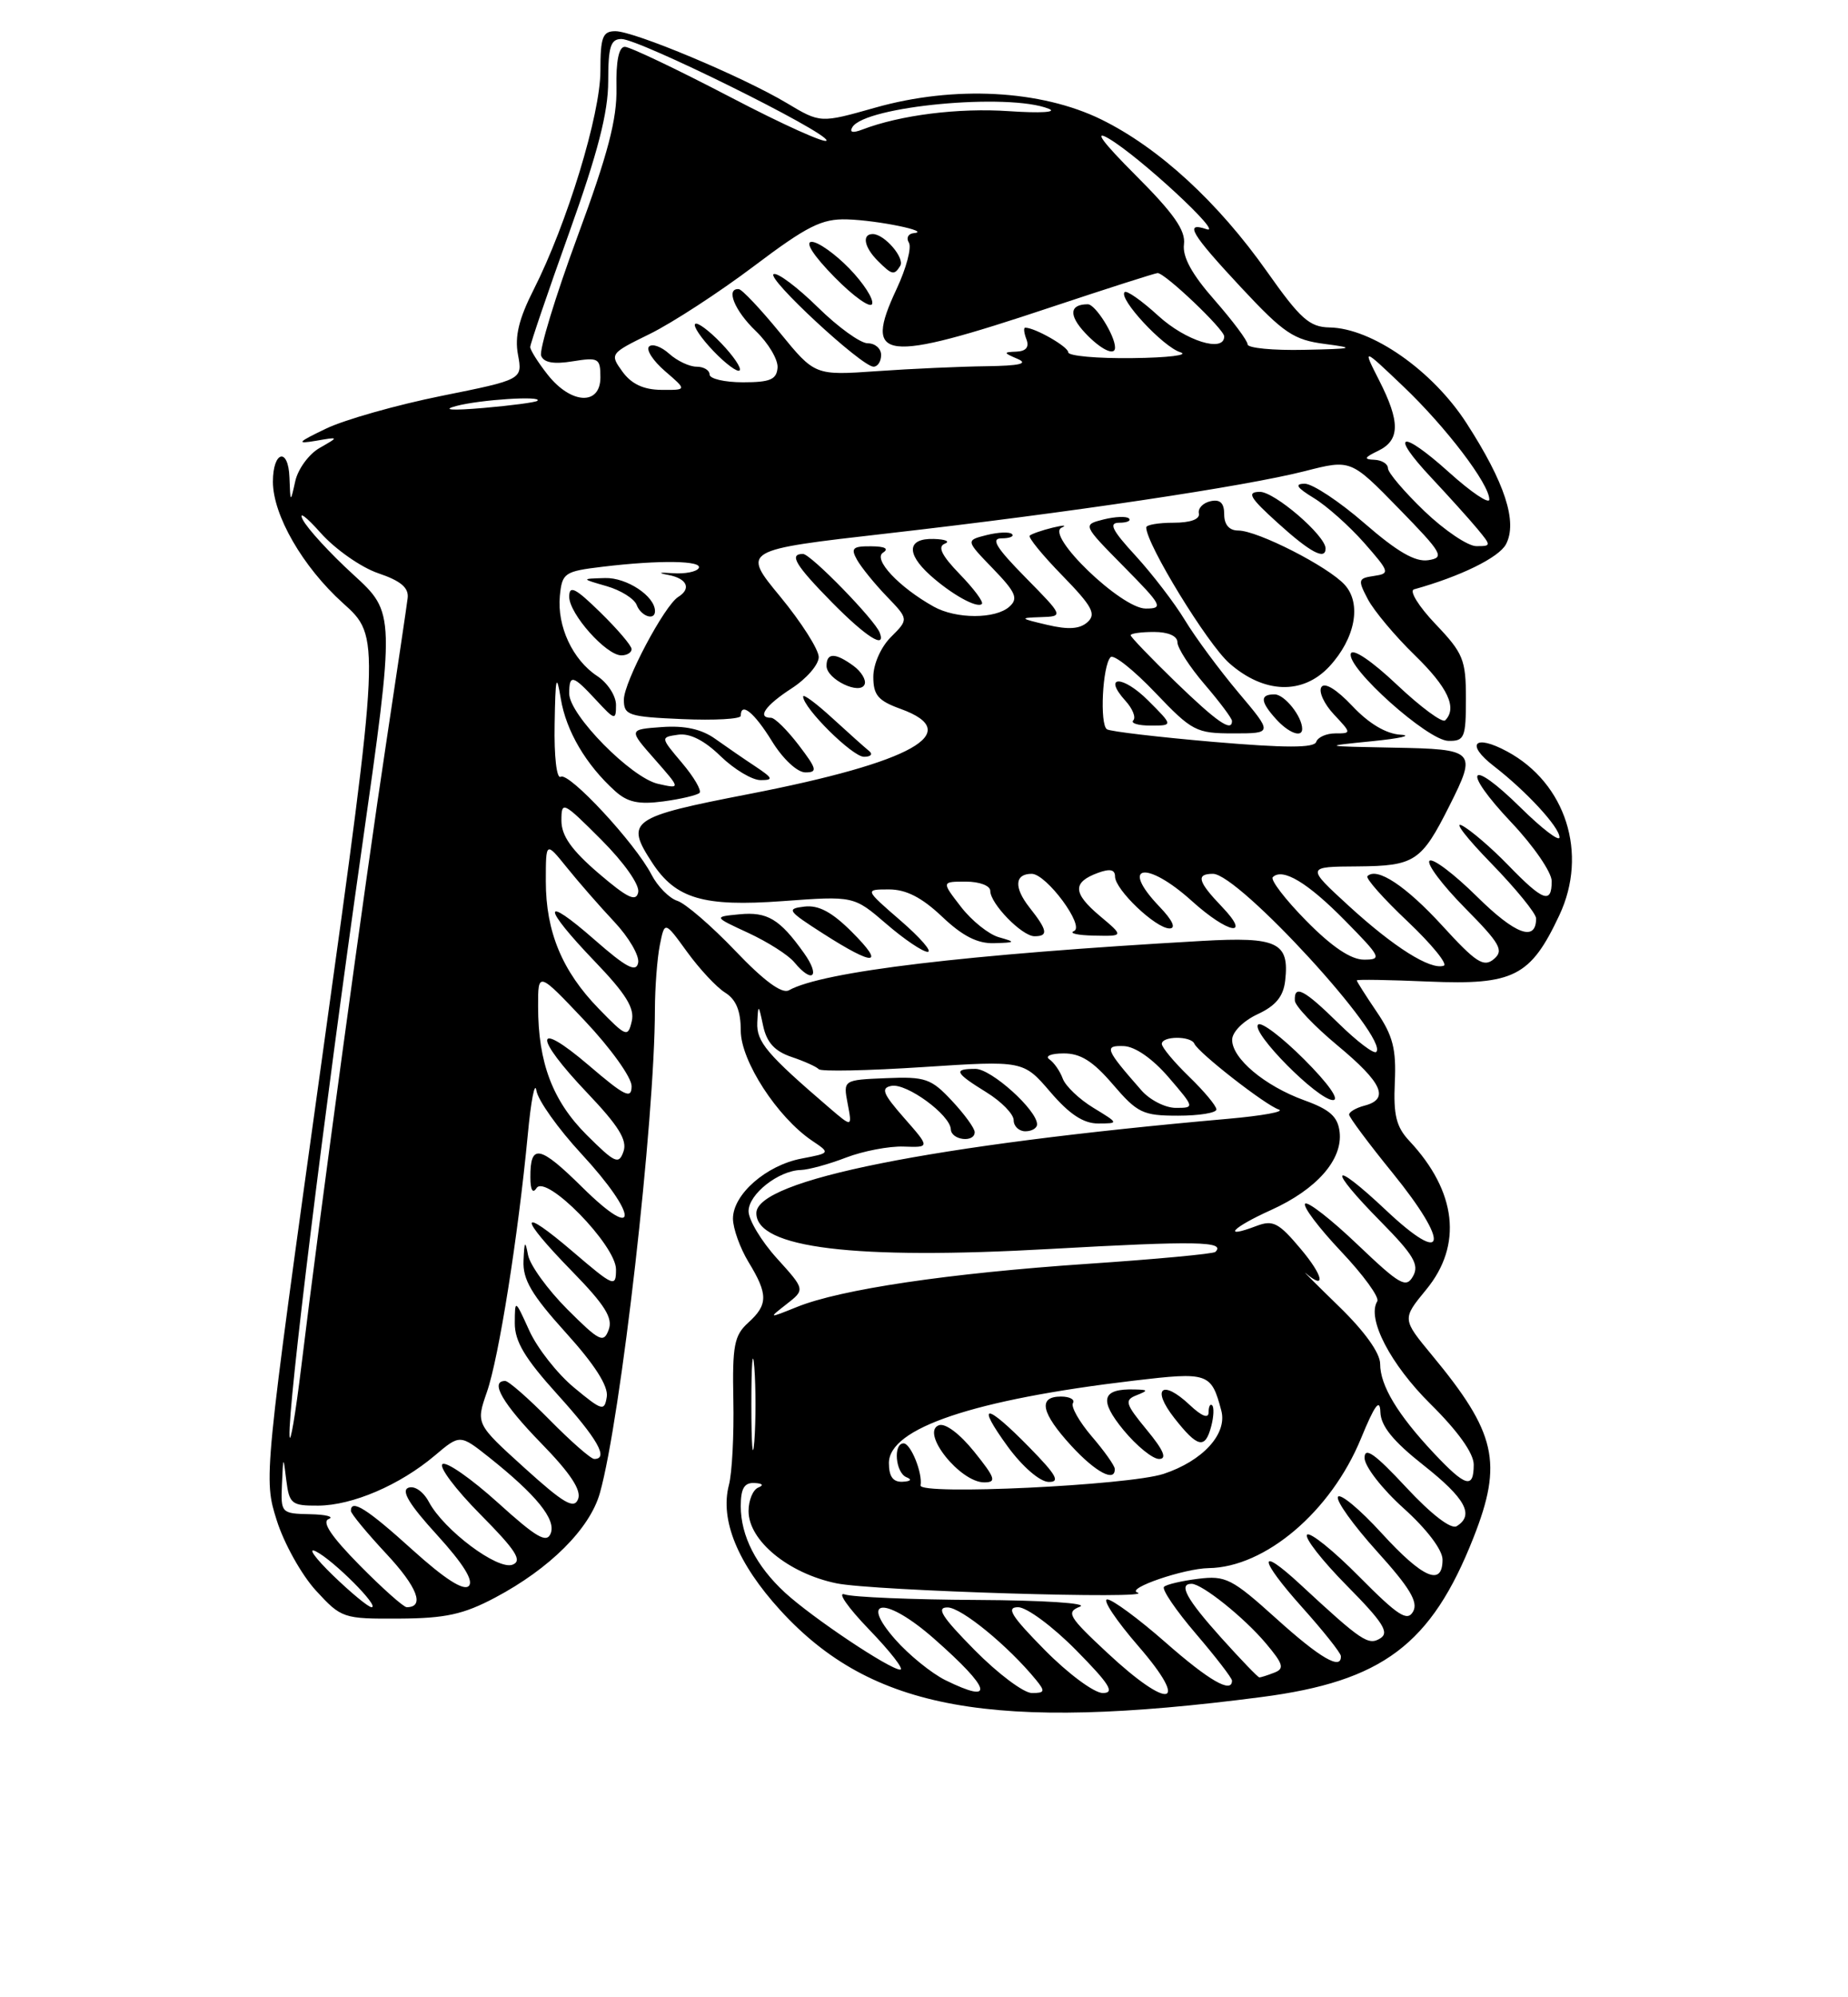<?xml version="1.0" encoding="UTF-8" standalone="no"?>
<!DOCTYPE svg PUBLIC "-//W3C//DTD SVG 1.1//EN" "http://www.w3.org/Graphics/SVG/1.1/DTD/svg11.dtd" >
<svg xmlns="http://www.w3.org/2000/svg" xmlns:xlink="http://www.w3.org/1999/xlink" version="1.1" viewBox="0 0 237 256">
 <g >
 <path fill="currentColor"
d=" M 161.75 217.52 C 177.30 215.50 183.56 210.80 188.97 197.08 C 192.76 187.46 191.89 183.65 183.65 173.70 C 179.81 169.06 179.81 169.06 182.90 165.30 C 187.60 159.60 186.82 152.72 180.75 146.24 C 179.06 144.44 178.69 142.92 178.88 138.72 C 179.08 134.47 178.63 132.73 176.56 129.69 C 175.15 127.61 174.00 125.80 174.00 125.66 C 174.00 125.52 178.16 125.59 183.25 125.81 C 194.12 126.27 196.29 125.17 199.98 117.31 C 203.70 109.41 200.82 100.38 193.29 96.32 C 189.07 94.04 187.90 95.36 191.60 98.21 C 195.73 101.40 200.00 106.02 200.00 107.32 C 200.00 107.93 197.76 106.22 195.02 103.52 C 188.33 96.93 187.34 98.55 193.84 105.43 C 196.68 108.43 199.00 111.81 199.00 112.94 C 199.00 115.91 197.90 115.51 193.45 110.92 C 191.28 108.68 188.60 106.38 187.50 105.81 C 186.40 105.24 188.09 107.42 191.25 110.66 C 194.41 113.91 197.00 117.08 197.00 117.72 C 197.00 120.76 194.34 119.78 189.43 114.93 C 186.47 112.01 183.73 109.94 183.33 110.33 C 182.94 110.73 184.98 113.44 187.86 116.36 C 192.42 120.97 192.90 121.83 191.57 122.94 C 190.28 124.02 189.27 123.36 184.97 118.65 C 180.31 113.56 176.58 111.09 175.37 112.30 C 175.10 112.56 177.42 115.18 180.53 118.11 C 183.63 121.05 185.71 123.60 185.15 123.78 C 183.44 124.35 178.77 121.41 173.00 116.13 C 167.50 111.09 167.50 111.09 174.10 111.05 C 181.44 110.99 182.29 110.43 185.88 103.29 C 189.43 96.23 189.24 96.02 178.75 95.83 C 169.50 95.65 169.50 95.65 176.00 95.00 C 179.57 94.64 181.20 94.27 179.62 94.17 C 177.76 94.06 175.56 92.75 173.43 90.49 C 171.41 88.35 169.87 87.41 169.46 88.07 C 169.09 88.66 169.82 90.24 171.07 91.57 C 173.33 93.98 173.33 94.00 171.26 94.00 C 170.11 94.00 169.00 94.49 168.80 95.09 C 168.54 95.88 164.88 95.88 155.62 95.09 C 148.57 94.48 142.43 93.76 141.97 93.48 C 141.01 92.89 141.39 85.28 142.43 84.23 C 142.83 83.84 145.39 85.88 148.14 88.76 C 152.88 93.73 153.40 94.00 158.19 94.00 C 163.24 94.00 163.24 94.00 158.81 88.75 C 156.38 85.86 153.30 81.70 151.97 79.50 C 150.64 77.30 147.79 73.59 145.65 71.25 C 142.61 67.95 142.14 67.00 143.54 67.00 C 144.53 67.00 145.09 66.75 144.78 66.45 C 144.48 66.15 143.02 66.21 141.53 66.58 C 138.83 67.26 138.83 67.26 144.13 72.63 C 149.05 77.61 149.25 78.00 146.93 78.00 C 143.80 78.00 134.02 68.58 136.15 67.63 C 136.89 67.29 136.38 67.30 135.00 67.63 C 133.62 67.97 132.30 68.43 132.06 68.65 C 131.82 68.87 133.70 71.17 136.24 73.77 C 140.08 77.71 140.62 78.71 139.47 79.74 C 138.49 80.63 137.01 80.73 134.30 80.09 C 130.76 79.26 130.71 79.19 133.46 79.10 C 136.42 79.00 136.42 79.00 131.50 74.00 C 127.75 70.19 127.02 69.00 128.45 69.00 C 129.49 69.00 130.09 68.75 129.78 68.45 C 129.48 68.15 128.02 68.21 126.54 68.58 C 123.84 69.26 123.84 69.26 127.34 72.88 C 130.27 75.91 130.62 76.71 129.46 77.75 C 127.69 79.36 122.61 79.36 119.74 77.75 C 115.28 75.26 111.92 71.67 113.25 70.83 C 114.04 70.32 113.48 70.03 111.71 70.02 C 109.35 70.00 109.08 70.27 109.91 71.75 C 110.45 72.71 112.16 74.82 113.71 76.43 C 116.54 79.37 116.54 79.37 114.27 81.64 C 112.97 82.93 112.00 85.13 112.00 86.75 C 112.00 89.10 112.62 89.82 115.50 90.86 C 123.85 93.88 117.06 97.69 96.07 101.77 C 80.80 104.73 80.13 105.21 83.65 110.59 C 86.67 115.20 90.22 116.24 100.36 115.50 C 109.50 114.83 109.50 114.83 113.66 118.41 C 115.95 120.39 118.34 122.00 118.97 122.00 C 119.60 122.00 118.04 120.20 115.50 118.00 C 110.88 114.00 110.88 114.00 114.01 114.00 C 116.21 114.00 118.22 115.03 120.82 117.49 C 123.44 119.98 125.37 120.96 127.50 120.89 C 130.26 120.81 130.31 120.75 128.11 120.13 C 126.80 119.76 124.61 118.01 123.24 116.23 C 120.74 113.00 120.74 113.00 123.87 113.00 C 125.62 113.00 127.00 113.52 127.00 114.19 C 127.00 115.83 131.07 120.00 132.67 120.00 C 134.48 120.00 134.35 119.25 132.01 116.29 C 130.01 113.74 130.13 112.00 132.31 112.00 C 134.20 112.00 139.19 118.75 137.73 119.34 C 137.05 119.62 138.22 119.88 140.33 119.92 C 144.15 120.00 144.15 120.00 141.03 117.38 C 137.58 114.47 137.52 113.09 140.80 111.88 C 142.35 111.31 143.00 111.45 143.00 112.35 C 143.00 114.03 148.22 119.00 149.99 119.00 C 150.86 119.00 150.37 117.95 148.69 116.20 C 143.52 110.80 147.02 110.22 152.87 115.50 C 157.51 119.69 160.57 120.25 156.69 116.20 C 153.61 112.99 153.35 112.00 155.56 112.00 C 158.85 112.00 178.22 133.11 176.50 134.83 C 176.20 135.13 174.04 133.49 171.69 131.19 C 167.24 126.82 165.96 126.15 166.06 128.25 C 166.09 128.94 168.56 131.53 171.53 134.00 C 177.30 138.79 178.23 140.87 175.00 141.71 C 173.90 142.00 173.01 142.52 173.02 142.87 C 173.03 143.21 175.53 146.57 178.58 150.32 C 186.04 159.51 185.51 162.44 177.73 155.10 C 170.62 148.41 170.15 149.57 177.11 156.61 C 181.28 160.84 182.04 162.11 181.22 163.57 C 180.33 165.16 179.54 164.70 174.10 159.52 C 170.74 156.31 167.71 153.95 167.38 154.28 C 167.05 154.62 169.12 157.36 171.98 160.39 C 174.84 163.41 176.94 166.29 176.63 166.79 C 175.26 169.00 178.32 174.88 183.48 179.98 C 186.97 183.43 189.00 186.27 189.00 187.72 C 189.00 190.89 187.96 190.59 183.88 186.25 C 179.25 181.32 177.00 177.59 177.00 174.82 C 177.00 173.42 175.01 170.65 171.75 167.48 C 168.86 164.67 166.93 162.74 167.45 163.19 C 170.09 165.44 169.72 163.53 166.84 160.11 C 164.00 156.72 163.26 156.33 161.15 157.13 C 156.63 158.85 157.98 157.36 162.99 155.10 C 168.86 152.45 172.22 148.63 171.80 145.08 C 171.57 143.12 170.55 142.21 167.28 141.03 C 162.20 139.19 157.99 135.66 158.02 133.26 C 158.03 132.27 159.45 130.85 161.27 130.00 C 163.61 128.92 164.59 127.72 164.82 125.69 C 165.38 120.79 163.84 120.05 154.17 120.60 C 123.88 122.32 105.48 124.52 101.17 126.93 C 100.28 127.42 97.97 125.72 94.29 121.86 C 91.24 118.67 87.90 115.79 86.86 115.46 C 85.83 115.13 84.34 113.62 83.56 112.12 C 81.48 108.08 72.96 98.91 71.91 99.56 C 71.39 99.88 71.05 96.96 71.13 92.81 C 71.23 86.73 71.36 86.18 71.92 89.55 C 72.60 93.69 75.14 98.01 78.87 101.38 C 80.47 102.83 81.90 103.14 85.06 102.72 C 87.32 102.42 89.41 101.92 89.71 101.63 C 90.01 101.33 89.00 99.60 87.47 97.79 C 84.69 94.50 84.69 94.50 86.96 94.17 C 88.45 93.95 90.33 94.89 92.41 96.92 C 94.16 98.61 96.47 100.00 97.55 99.99 C 99.23 99.99 99.14 99.75 96.88 98.24 C 95.43 97.29 93.11 95.68 91.71 94.69 C 89.97 93.45 87.81 92.98 84.88 93.19 C 80.60 93.50 80.60 93.50 83.96 97.31 C 87.31 101.12 87.31 101.12 84.40 100.47 C 80.97 99.71 73.00 91.63 73.00 88.90 C 73.00 86.38 73.45 86.49 76.46 89.74 C 78.86 92.33 79.00 92.36 79.00 90.35 C 79.00 89.19 77.92 87.52 76.59 86.65 C 73.44 84.58 71.43 80.27 71.80 76.38 C 72.09 73.43 72.37 73.23 77.30 72.64 C 84.61 71.76 90.21 71.85 89.60 72.83 C 89.32 73.29 87.83 73.58 86.29 73.47 C 84.48 73.34 84.29 73.43 85.75 73.70 C 88.12 74.16 88.69 75.45 86.98 76.51 C 85.21 77.61 80.02 87.40 80.01 89.67 C 80.00 91.68 80.57 91.87 87.50 92.17 C 91.63 92.35 95.00 92.16 95.00 91.75 C 95.00 89.91 96.73 91.32 99.00 95.00 C 100.41 97.29 102.25 99.00 103.29 99.00 C 104.88 99.00 104.77 98.57 102.43 95.50 C 100.96 93.58 99.37 92.00 98.88 92.00 C 97.04 92.00 98.15 90.42 101.51 88.24 C 103.43 87.00 105.00 85.19 105.00 84.22 C 105.00 83.26 102.78 79.77 100.07 76.48 C 95.13 70.50 95.13 70.50 113.82 68.37 C 137.07 65.72 159.66 62.35 167.37 60.38 C 173.24 58.88 173.24 58.88 179.37 65.16 C 185.01 70.94 185.31 71.47 183.17 71.80 C 181.50 72.06 179.19 70.72 175.00 67.08 C 171.79 64.29 168.33 62.00 167.33 62.00 C 165.98 62.01 166.29 62.49 168.50 63.84 C 170.15 64.84 173.05 67.43 174.95 69.58 C 178.23 73.32 178.29 73.51 176.21 73.82 C 174.16 74.12 174.11 74.31 175.43 76.82 C 176.21 78.29 178.90 81.51 181.42 83.96 C 185.69 88.11 186.92 90.74 185.34 92.33 C 184.98 92.69 182.20 90.64 179.16 87.77 C 175.96 84.74 173.48 83.06 173.24 83.77 C 172.65 85.56 183.10 94.92 185.75 94.96 C 187.81 95.00 188.00 94.55 188.00 89.54 C 188.00 84.56 187.66 83.72 184.09 79.98 C 181.94 77.72 180.70 75.72 181.34 75.54 C 187.28 73.89 192.22 71.47 193.13 69.77 C 194.65 66.92 193.01 61.87 188.07 54.23 C 183.71 47.48 175.94 42.06 170.50 41.97 C 167.94 41.92 166.76 40.87 162.50 34.83 C 156.19 25.89 148.63 18.95 141.25 15.32 C 133.50 11.52 122.36 10.93 112.24 13.80 C 105.21 15.79 105.21 15.79 100.90 13.21 C 95.18 9.80 81.34 4.00 78.92 4.00 C 77.28 4.00 77.00 4.74 77.00 9.10 C 77.00 14.66 72.72 28.68 68.44 37.12 C 66.54 40.87 65.99 43.14 66.43 45.46 C 67.02 48.65 67.02 48.65 56.59 50.75 C 50.85 51.91 44.21 53.79 41.83 54.93 C 38.14 56.70 37.94 56.93 40.50 56.50 C 43.50 55.98 43.50 55.98 41.00 57.41 C 39.62 58.19 38.22 60.11 37.87 61.66 C 37.24 64.49 37.24 64.49 37.12 61.19 C 36.98 57.29 35.00 57.81 35.00 61.74 C 35.00 66.03 38.83 72.66 43.98 77.30 C 48.81 81.63 48.81 81.63 41.31 135.57 C 33.80 189.50 33.80 189.50 35.49 194.86 C 36.41 197.80 38.67 201.85 40.51 203.86 C 43.78 207.42 44.01 207.50 51.18 207.46 C 57.12 207.43 59.44 206.92 63.50 204.77 C 70.52 201.05 75.64 195.94 76.93 191.38 C 79.61 181.90 83.98 143.56 83.99 129.38 C 84.00 126.56 84.28 122.85 84.62 121.14 C 85.24 118.04 85.24 118.04 88.12 122.01 C 89.71 124.20 91.90 126.55 93.00 127.23 C 94.40 128.11 95.00 129.56 95.00 132.10 C 95.00 135.98 99.69 143.20 104.15 146.21 C 106.50 147.79 106.50 147.79 102.78 148.50 C 98.25 149.37 94.00 153.09 94.00 156.20 C 94.01 157.47 94.91 159.97 96.00 161.77 C 98.52 165.90 98.51 167.23 95.94 169.55 C 94.16 171.16 93.91 172.48 94.05 179.46 C 94.14 183.88 93.89 188.78 93.48 190.34 C 92.31 194.82 94.61 200.41 100.08 206.40 C 111.78 219.20 127.31 222.00 161.75 217.52 Z  M 167.27 135.80 C 164.41 132.94 161.75 130.92 161.35 131.32 C 160.38 132.29 169.01 141.00 170.95 141.00 C 171.85 141.00 170.34 138.87 167.27 135.80 Z  M 103.11 122.16 C 100.00 117.79 98.41 116.84 94.82 117.19 C 91.50 117.51 91.50 117.51 96.00 119.59 C 98.47 120.74 101.12 122.42 101.87 123.34 C 104.20 126.16 105.26 125.17 103.11 122.16 Z  M 109.25 119.45 C 106.70 116.90 104.98 115.98 103.16 116.20 C 100.81 116.48 101.00 116.74 105.56 119.66 C 112.15 123.88 113.60 123.80 109.25 119.45 Z  M 111.45 96.25 C 110.93 95.83 108.81 93.94 106.75 92.05 C 104.69 90.16 103.00 88.91 103.00 89.27 C 103.00 90.74 109.32 97.00 110.80 97.00 C 111.69 97.00 111.98 96.67 111.45 96.25 Z  M 167.00 93.43 C 167.00 91.83 164.74 89.00 163.46 89.00 C 161.56 89.00 161.61 89.91 163.65 92.17 C 165.25 93.94 167.00 94.60 167.00 93.43 Z  M 147.26 89.80 C 143.97 86.51 141.36 86.53 144.34 89.83 C 145.26 90.84 145.70 91.96 145.34 92.33 C 144.97 92.70 145.97 93.00 147.56 93.00 C 150.46 93.00 150.46 93.00 147.26 89.80 Z  M 109.45 85.34 C 107.12 83.64 106.00 83.64 106.00 85.35 C 106.00 87.07 110.34 89.16 110.89 87.70 C 111.10 87.14 110.45 86.07 109.45 85.34 Z  M 170.49 85.42 C 173.81 81.83 174.65 77.38 172.46 74.96 C 170.34 72.62 161.28 68.00 158.80 68.00 C 157.65 68.00 157.00 67.26 157.00 65.93 C 157.00 64.47 156.48 63.97 155.25 64.24 C 154.29 64.45 153.61 65.15 153.75 65.81 C 153.91 66.55 152.68 67.00 150.50 67.00 C 148.57 67.00 147.00 67.27 147.00 67.60 C 147.00 69.73 154.85 82.54 157.66 85.01 C 162.12 88.93 167.09 89.08 170.49 85.42 Z  M 81.00 83.20 C 81.00 82.76 79.20 80.65 77.00 78.50 C 73.78 75.35 73.00 74.96 73.00 76.49 C 73.00 78.68 77.74 84.00 79.69 84.00 C 80.41 84.00 81.00 83.64 81.00 83.20 Z  M 112.83 81.11 C 112.22 79.46 103.97 71.00 102.98 71.00 C 101.14 71.00 102.00 72.43 106.71 77.22 C 111.06 81.63 113.64 83.27 112.83 81.11 Z  M 84.00 78.33 C 84.00 76.41 80.37 74.01 77.60 74.09 C 74.50 74.18 74.50 74.18 77.80 75.13 C 79.61 75.65 81.35 76.74 81.65 77.54 C 82.21 79.00 84.00 79.60 84.00 78.33 Z  M 123.09 73.60 C 120.77 71.20 120.21 70.07 121.16 69.69 C 121.90 69.40 121.26 69.12 119.75 69.08 C 116.38 68.98 116.17 70.90 119.25 73.69 C 121.96 76.14 125.32 78.02 125.92 77.41 C 126.17 77.17 124.89 75.45 123.09 73.60 Z  M 170.00 70.30 C 170.00 68.65 163.43 63.00 161.55 63.04 C 159.86 63.07 160.26 63.77 163.88 67.04 C 168.04 70.81 170.00 71.85 170.00 70.30 Z  M 121.24 215.35 C 119.45 214.46 116.55 212.11 114.80 210.12 C 110.09 204.76 113.69 204.68 119.76 210.01 C 127.13 216.49 127.70 218.53 121.24 215.35 Z  M 125.00 211.50 C 120.79 207.24 120.01 206.01 121.53 206.03 C 123.31 206.05 129.32 210.98 132.87 215.32 C 134.07 216.79 134.00 217.00 132.34 217.00 C 131.29 217.00 127.99 214.53 125.00 211.50 Z  M 134.00 211.50 C 129.70 207.14 128.98 206.00 130.57 206.00 C 131.67 206.00 135.01 208.47 138.00 211.50 C 142.30 215.86 143.02 217.00 141.43 217.00 C 140.33 217.00 136.99 214.53 134.00 211.50 Z  M 142.00 211.84 C 137.03 207.21 136.69 206.64 138.50 205.93 C 139.62 205.49 133.81 205.11 125.33 205.07 C 116.99 205.03 109.34 204.71 108.33 204.36 C 107.32 204.00 108.73 206.03 111.46 208.86 C 114.19 211.69 115.99 214.00 115.45 214.00 C 114.12 214.00 104.16 207.34 100.66 204.12 C 96.98 200.72 95.00 196.86 95.00 193.05 C 95.00 190.78 95.45 190.02 96.75 190.08 C 97.80 190.13 98.00 190.36 97.25 190.66 C 96.56 190.94 96.00 192.30 96.00 193.68 C 96.00 197.47 101.13 201.68 107.29 202.94 C 112.00 203.91 148.61 205.02 145.87 204.12 C 144.33 203.61 151.84 201.04 155.00 200.99 C 162.27 200.89 170.69 193.73 174.53 184.40 C 176.30 180.09 176.97 179.17 177.03 181.00 C 177.09 182.79 178.67 184.73 182.56 187.80 C 187.94 192.05 189.11 194.19 186.82 195.61 C 186.10 196.06 183.58 194.12 180.32 190.62 C 176.33 186.33 175.00 185.39 175.00 186.86 C 175.00 187.94 177.24 190.83 180.00 193.31 C 182.98 195.99 185.00 198.65 185.00 199.90 C 185.00 203.39 182.47 202.29 177.17 196.49 C 174.40 193.46 171.89 191.37 171.59 191.85 C 171.30 192.33 173.55 195.47 176.59 198.84 C 180.79 203.48 181.91 205.34 181.23 206.55 C 180.49 207.88 179.31 207.12 174.32 202.09 C 171.02 198.75 168.01 196.33 167.63 196.70 C 167.25 197.08 169.55 200.02 172.72 203.23 C 177.38 207.94 178.21 209.25 177.02 209.99 C 175.48 210.94 174.63 210.37 166.77 203.09 C 161.24 197.97 161.39 199.75 167.01 206.03 C 169.71 209.04 171.93 211.84 171.96 212.25 C 172.07 214.14 169.33 212.56 163.66 207.44 C 158.00 202.34 157.19 201.92 153.67 202.36 C 151.56 202.62 149.58 203.08 149.28 203.39 C 148.97 203.70 150.80 206.40 153.36 209.39 C 155.91 212.37 158.00 215.08 158.00 215.41 C 158.00 217.11 155.07 215.43 149.46 210.50 C 146.01 207.47 142.65 205.00 142.00 205.00 C 141.34 205.00 143.14 207.70 146.00 211.00 C 152.70 218.73 150.00 219.30 142.00 211.84 Z  M 156.59 209.89 C 152.18 204.98 151.09 203.00 152.81 203.00 C 154.16 203.00 159.56 207.32 162.35 210.64 C 164.59 213.30 164.75 213.88 163.42 214.39 C 162.55 214.73 161.69 215.00 161.51 215.00 C 161.33 215.00 159.12 212.70 156.59 209.89 Z  M 42.71 201.93 C 40.40 199.69 39.40 198.30 40.50 198.84 C 42.73 199.94 48.78 206.00 47.65 206.00 C 47.25 206.00 45.03 204.17 42.71 201.93 Z  M 46.12 200.62 C 42.49 196.94 41.23 195.06 42.15 194.70 C 42.89 194.40 41.81 194.12 39.75 194.08 C 36.07 194.00 36.00 193.93 36.16 190.25 C 36.32 186.56 36.33 186.55 36.72 189.75 C 37.10 192.76 37.40 193.00 40.81 192.98 C 45.20 192.95 51.27 190.35 55.75 186.57 C 58.99 183.83 58.99 183.83 62.75 186.81 C 68.80 191.63 71.32 194.74 70.63 196.53 C 70.12 197.85 68.81 197.09 63.86 192.61 C 60.48 189.56 57.29 187.32 56.76 187.65 C 56.23 187.97 58.40 190.87 61.58 194.08 C 66.18 198.72 67.03 200.05 65.73 200.55 C 63.83 201.28 56.94 196.13 55.01 192.52 C 54.29 191.17 53.16 190.39 52.37 190.69 C 51.41 191.06 52.51 192.87 56.06 196.75 C 59.41 200.43 60.78 202.62 60.12 203.28 C 59.46 203.94 57.03 202.38 52.89 198.64 C 47.09 193.39 45.00 192.07 45.00 193.65 C 45.00 194.00 47.05 196.48 49.55 199.16 C 53.53 203.42 54.52 206.00 52.16 206.00 C 51.76 206.00 49.04 203.58 46.12 200.62 Z  M 67.26 188.14 C 61.03 182.50 61.03 182.50 62.44 178.43 C 63.97 174.07 66.44 158.48 67.68 145.50 C 68.09 141.10 68.59 138.52 68.79 139.77 C 68.98 141.02 71.59 144.68 74.57 147.90 C 81.89 155.81 81.99 159.40 74.69 152.19 C 69.19 146.76 67.99 146.53 68.02 150.92 C 68.02 152.51 68.32 153.04 68.80 152.29 C 69.99 150.41 79.00 159.60 79.00 162.70 C 79.00 165.04 78.73 164.93 73.50 160.46 C 66.47 154.45 66.41 155.82 73.39 162.97 C 77.58 167.26 78.63 168.94 78.06 170.44 C 77.41 172.20 76.88 171.93 72.75 167.81 C 70.23 165.28 67.97 162.16 67.72 160.86 C 67.35 158.92 67.25 159.05 67.14 161.58 C 67.03 164.01 68.17 165.95 72.57 170.82 C 76.26 174.89 78.03 177.66 77.82 179.02 C 77.52 180.92 77.24 180.85 73.62 177.85 C 71.49 176.09 68.91 172.81 67.89 170.57 C 66.04 166.50 66.04 166.50 66.02 169.58 C 66.01 171.93 67.31 174.11 71.50 178.74 C 76.62 184.40 78.11 187.00 76.21 187.00 C 75.78 187.00 73.21 184.75 70.50 182.00 C 67.79 179.25 65.22 177.00 64.79 177.00 C 62.77 177.00 64.46 179.91 69.39 184.97 C 73.14 188.81 74.59 191.00 74.14 192.14 C 73.62 193.47 72.32 192.72 67.26 188.14 Z  M 118.06 190.39 C 118.34 188.81 116.80 185.00 115.88 185.00 C 114.52 185.00 114.84 188.77 116.25 189.34 C 117.00 189.64 116.80 189.87 115.75 189.92 C 114.53 189.98 114.00 189.25 114.00 187.52 C 114.00 183.05 124.88 179.39 145.41 176.96 C 154.98 175.83 155.34 175.95 156.63 180.81 C 157.42 183.78 154.25 187.25 149.23 188.91 C 144.73 190.39 117.84 191.67 118.06 190.39 Z  M 124.94 186.07 C 123.08 183.76 121.21 182.36 120.40 182.68 C 118.02 183.59 123.12 190.00 126.22 190.00 C 127.83 190.00 127.66 189.45 124.94 186.07 Z  M 132.00 185.50 C 126.37 179.76 125.10 179.73 129.26 185.44 C 131.12 187.98 133.34 189.90 134.46 189.94 C 136.01 189.99 135.51 189.08 132.00 185.50 Z  M 142.96 188.25 C 142.94 187.84 141.61 185.96 140.00 184.09 C 138.40 182.21 137.32 180.30 137.60 179.84 C 137.89 179.38 137.19 179.00 136.06 179.00 C 133.08 179.00 133.52 181.09 137.38 185.30 C 140.51 188.71 143.06 190.06 142.96 188.25 Z  M 147.07 183.27 C 144.32 179.93 144.18 179.46 145.74 178.84 C 147.30 178.22 147.27 178.13 145.50 178.09 C 141.30 177.97 140.91 179.43 144.09 183.30 C 145.77 185.33 147.82 187.00 148.65 187.00 C 149.70 187.00 149.23 185.88 147.07 183.27 Z  M 155.34 182.79 C 155.66 181.58 155.71 180.38 155.46 180.13 C 155.21 179.87 155.00 180.27 155.00 181.01 C 155.00 181.87 154.13 181.54 152.57 180.07 C 149.03 176.74 147.62 177.95 150.60 181.75 C 153.60 185.57 154.56 185.79 155.34 182.79 Z  M 96.36 180.00 C 96.36 174.78 96.53 172.64 96.74 175.25 C 96.94 177.86 96.94 182.14 96.74 184.75 C 96.53 187.36 96.36 185.22 96.36 180.00 Z  M 37.13 184.02 C 36.93 180.30 41.47 143.42 46.36 109.03 C 50.69 78.57 50.69 78.57 45.31 73.65 C 42.35 70.95 39.44 67.78 38.84 66.62 C 38.24 65.45 39.26 66.21 41.12 68.30 C 42.98 70.39 46.30 72.72 48.50 73.47 C 51.40 74.45 52.44 75.33 52.28 76.66 C 52.16 77.67 50.93 85.92 49.56 95.00 C 46.84 112.90 40.89 156.56 38.66 175.00 C 37.89 181.32 37.20 185.38 37.13 184.02 Z  M 100.88 167.15 C 103.26 165.29 103.26 165.29 99.63 161.28 C 97.63 159.07 96.00 156.35 96.00 155.24 C 96.00 153.06 99.85 150.03 102.71 149.96 C 103.70 149.93 106.30 149.22 108.50 148.37 C 110.70 147.53 114.03 146.89 115.89 146.96 C 119.28 147.08 119.28 147.08 115.95 143.29 C 113.22 140.18 112.93 139.45 114.32 139.18 C 116.26 138.80 121.86 142.89 121.94 144.75 C 122.01 146.15 125.00 146.50 125.00 145.11 C 125.00 144.61 123.69 142.81 122.08 141.09 C 119.42 138.24 118.67 137.98 113.65 138.19 C 108.13 138.42 108.13 138.42 108.71 141.46 C 109.29 144.50 109.29 144.50 106.39 142.02 C 98.34 135.11 97.00 133.54 97.12 131.05 C 97.23 128.66 97.28 128.69 97.87 131.48 C 98.33 133.62 99.35 134.74 101.51 135.47 C 103.15 136.02 104.72 136.73 105.00 137.04 C 105.28 137.36 111.29 137.23 118.37 136.77 C 131.24 135.93 131.24 135.93 134.70 139.96 C 137.14 142.81 138.94 144.00 140.83 144.00 C 143.50 143.99 143.50 143.99 140.22 141.99 C 138.41 140.89 136.64 139.20 136.29 138.24 C 135.94 137.28 135.16 136.17 134.57 135.77 C 133.98 135.36 134.81 135.02 136.40 135.02 C 138.57 135.00 140.18 136.02 142.73 139.00 C 145.87 142.66 146.57 143.00 151.08 143.00 C 153.79 143.00 156.00 142.64 156.00 142.20 C 156.00 141.75 154.43 139.87 152.50 138.00 C 150.57 136.13 149.00 134.25 149.00 133.80 C 149.00 132.78 152.72 132.75 153.17 133.77 C 153.68 134.94 162.31 141.67 164.00 142.21 C 164.82 142.48 161.90 143.01 157.50 143.40 C 119.41 146.76 97.00 151.24 97.00 155.49 C 97.00 159.97 109.51 161.50 134.72 160.08 C 153.42 159.03 157.23 159.10 155.87 160.46 C 155.62 160.71 148.23 161.40 139.46 161.99 C 121.71 163.19 107.79 165.25 102.20 167.52 C 98.52 169.00 98.51 169.00 100.88 167.15 Z  M 133.00 144.11 C 133.00 142.28 127.13 137.00 125.10 137.00 C 122.21 137.00 122.44 137.49 126.50 140.00 C 128.43 141.19 130.00 142.80 130.00 143.58 C 130.00 144.36 130.68 145.00 131.50 145.00 C 132.32 145.00 133.00 144.60 133.00 144.11 Z  M 75.25 145.48 C 70.87 141.11 69.01 136.20 69.01 129.00 C 69.00 124.50 69.00 124.50 75.00 130.84 C 78.30 134.33 81.00 138.09 81.00 139.21 C 81.00 140.93 80.15 140.52 75.50 136.54 C 68.48 130.55 68.37 132.79 75.32 140.09 C 79.33 144.30 80.47 146.14 79.96 147.59 C 79.36 149.31 78.88 149.09 75.25 145.48 Z  M 146.38 139.75 C 141.74 134.46 141.55 133.99 144.13 134.08 C 145.58 134.14 147.81 135.69 149.87 138.08 C 153.22 141.98 153.22 142.00 150.79 142.00 C 149.45 142.00 147.46 140.99 146.38 139.75 Z  M 76.80 129.30 C 72.10 124.48 70.00 119.43 70.00 112.96 C 70.00 107.85 70.00 107.85 72.68 111.17 C 74.15 113.00 76.89 116.14 78.77 118.14 C 80.65 120.14 82.03 122.51 81.84 123.41 C 81.58 124.68 80.30 124.00 76.25 120.45 C 69.47 114.51 69.48 116.15 76.27 123.22 C 80.27 127.38 81.42 129.23 81.02 130.90 C 80.53 132.99 80.31 132.91 76.80 129.30 Z  M 167.52 118.02 C 164.83 115.29 162.90 112.77 163.23 112.43 C 164.48 111.19 167.70 113.12 172.50 118.00 C 177.12 122.69 177.27 123.00 174.92 123.00 C 173.25 123.00 170.81 121.36 167.52 118.02 Z  M 76.75 111.92 C 73.29 108.95 72.00 107.12 72.00 105.18 C 72.00 102.62 72.19 102.71 77.10 107.62 C 80.04 110.56 82.05 113.42 81.85 114.36 C 81.58 115.64 80.48 115.11 76.75 111.92 Z  M 150.75 87.40 C 147.59 84.33 145.00 81.64 145.00 81.42 C 145.00 81.19 146.35 81.00 148.00 81.00 C 149.82 81.00 151.00 81.52 151.00 82.32 C 151.00 83.05 152.57 85.48 154.50 87.73 C 156.43 89.98 158.00 92.08 158.00 92.41 C 158.00 93.88 156.09 92.56 150.75 87.40 Z  M 182.68 65.52 C 180.11 63.05 178.00 60.58 178.00 60.02 C 178.00 59.46 177.21 58.97 176.25 58.93 C 174.86 58.88 174.96 58.64 176.75 57.78 C 179.56 56.42 179.59 54.08 176.86 48.73 C 174.73 44.54 174.73 44.54 179.96 49.52 C 185.44 54.73 191.00 62.04 191.00 64.02 C 191.00 64.66 188.69 63.11 185.86 60.56 C 179.62 54.95 178.10 55.42 183.60 61.27 C 185.78 63.60 188.41 66.51 189.44 67.75 C 191.27 69.96 191.27 70.00 189.33 70.00 C 188.25 70.00 185.25 67.98 182.68 65.52 Z  M 58.50 52.04 C 61.56 51.22 69.67 50.70 68.92 51.37 C 68.69 51.57 65.58 51.98 62.00 52.29 C 57.90 52.64 56.61 52.54 58.50 52.04 Z  M 70.25 48.04 C 69.01 46.47 68.00 44.87 68.00 44.48 C 68.00 44.09 70.25 37.48 73.00 29.81 C 76.67 19.56 78.00 14.40 78.00 10.42 C 78.00 5.98 78.31 5.00 79.70 5.00 C 81.98 5.00 106.00 16.88 106.00 18.00 C 106.00 18.49 100.44 15.99 93.65 12.44 C 86.86 8.90 80.78 6.00 80.13 6.00 C 79.36 6.00 78.99 7.82 79.06 11.25 C 79.14 15.28 77.97 19.74 74.03 30.40 C 71.21 38.05 69.13 44.89 69.40 45.60 C 69.74 46.48 71.02 46.71 73.45 46.31 C 76.76 45.78 77.00 45.91 77.00 48.37 C 77.00 52.01 73.24 51.82 70.25 48.04 Z  M 79.83 47.64 C 78.18 45.36 78.22 45.31 83.36 42.79 C 86.22 41.38 92.22 37.48 96.68 34.12 C 103.54 28.95 105.40 28.02 108.65 28.12 C 112.61 28.24 119.53 29.67 117.19 29.88 C 116.47 29.95 116.19 30.50 116.56 31.10 C 116.94 31.71 116.23 34.38 114.99 37.03 C 110.65 46.28 113.17 46.58 134.71 39.40 C 141.98 36.98 148.17 35.00 148.46 35.00 C 149.42 35.00 157.00 42.21 157.00 43.12 C 157.00 45.24 152.07 43.70 148.55 40.48 C 146.43 38.54 144.49 37.18 144.23 37.44 C 143.40 38.26 149.16 44.47 151.38 45.15 C 152.55 45.51 149.79 45.85 145.25 45.90 C 140.71 45.96 137.00 45.62 137.00 45.16 C 137.00 44.44 132.74 42.00 131.48 42.00 C 131.25 42.00 131.32 42.67 131.64 43.50 C 132.02 44.49 131.58 45.02 130.36 45.07 C 128.65 45.14 128.66 45.21 130.50 46.00 C 131.93 46.61 130.78 46.88 126.50 46.94 C 123.20 46.98 116.90 47.26 112.50 47.57 C 104.50 48.13 104.50 48.13 100.00 42.62 C 97.53 39.60 95.16 37.09 94.75 37.06 C 93.03 36.92 94.20 39.82 96.93 42.43 C 98.54 43.98 99.79 46.08 99.72 47.12 C 99.60 48.65 98.77 49.00 95.29 49.00 C 92.93 49.00 91.00 48.55 91.00 48.00 C 91.00 47.45 90.25 47.00 89.33 47.00 C 88.41 47.00 86.83 46.25 85.82 45.34 C 84.81 44.43 83.65 44.01 83.24 44.42 C 82.83 44.83 83.76 46.26 85.31 47.59 C 88.11 50.00 88.11 50.00 84.81 49.97 C 82.53 49.95 80.98 49.22 79.83 47.64 Z  M 92.50 44.00 C 90.93 42.36 89.42 41.25 89.15 41.52 C 88.87 41.80 89.93 43.36 91.50 45.00 C 93.07 46.64 94.58 47.75 94.85 47.48 C 95.13 47.20 94.07 45.64 92.50 44.00 Z  M 113.00 45.50 C 113.00 44.67 112.23 44.00 111.28 44.00 C 110.34 44.00 107.46 41.92 104.88 39.38 C 102.30 36.85 99.76 34.93 99.23 35.13 C 98.14 35.54 110.50 47.00 112.03 47.00 C 112.56 47.00 113.00 46.33 113.00 45.50 Z  M 143.00 44.55 C 143.00 43.00 140.48 39.00 139.51 39.00 C 137.16 39.00 137.03 40.40 139.17 42.68 C 141.15 44.79 143.00 45.69 143.00 44.55 Z  M 108.92 34.41 C 107.10 32.54 104.93 31.00 104.10 31.00 C 103.18 31.00 104.33 32.78 107.03 35.53 C 109.48 38.02 111.65 39.56 111.85 38.95 C 112.06 38.33 110.74 36.29 108.92 34.41 Z  M 115.45 34.08 C 116.07 33.07 113.42 30.00 111.93 30.00 C 110.51 30.00 110.82 31.68 112.57 33.43 C 114.40 35.26 114.68 35.32 115.45 34.08 Z  M 160.00 44.14 C 160.00 43.67 158.09 41.12 155.77 38.47 C 152.86 35.17 151.63 32.93 151.84 31.31 C 152.07 29.54 150.54 27.36 145.66 22.48 C 141.39 18.21 140.20 16.59 142.18 17.75 C 146.09 20.03 157.04 30.16 154.75 29.38 C 151.80 28.38 152.75 29.97 159.19 36.87 C 164.65 42.72 165.91 43.57 169.94 44.09 C 173.94 44.61 173.61 44.71 167.25 44.84 C 163.26 44.93 160.00 44.61 160.00 44.14 Z  M 109.32 16.29 C 110.98 13.60 129.35 11.88 134.50 13.94 C 135.63 14.39 133.42 14.52 129.43 14.25 C 122.97 13.80 115.45 14.74 110.58 16.61 C 109.35 17.08 108.90 16.97 109.32 16.29 Z "/>
</g>
</svg>